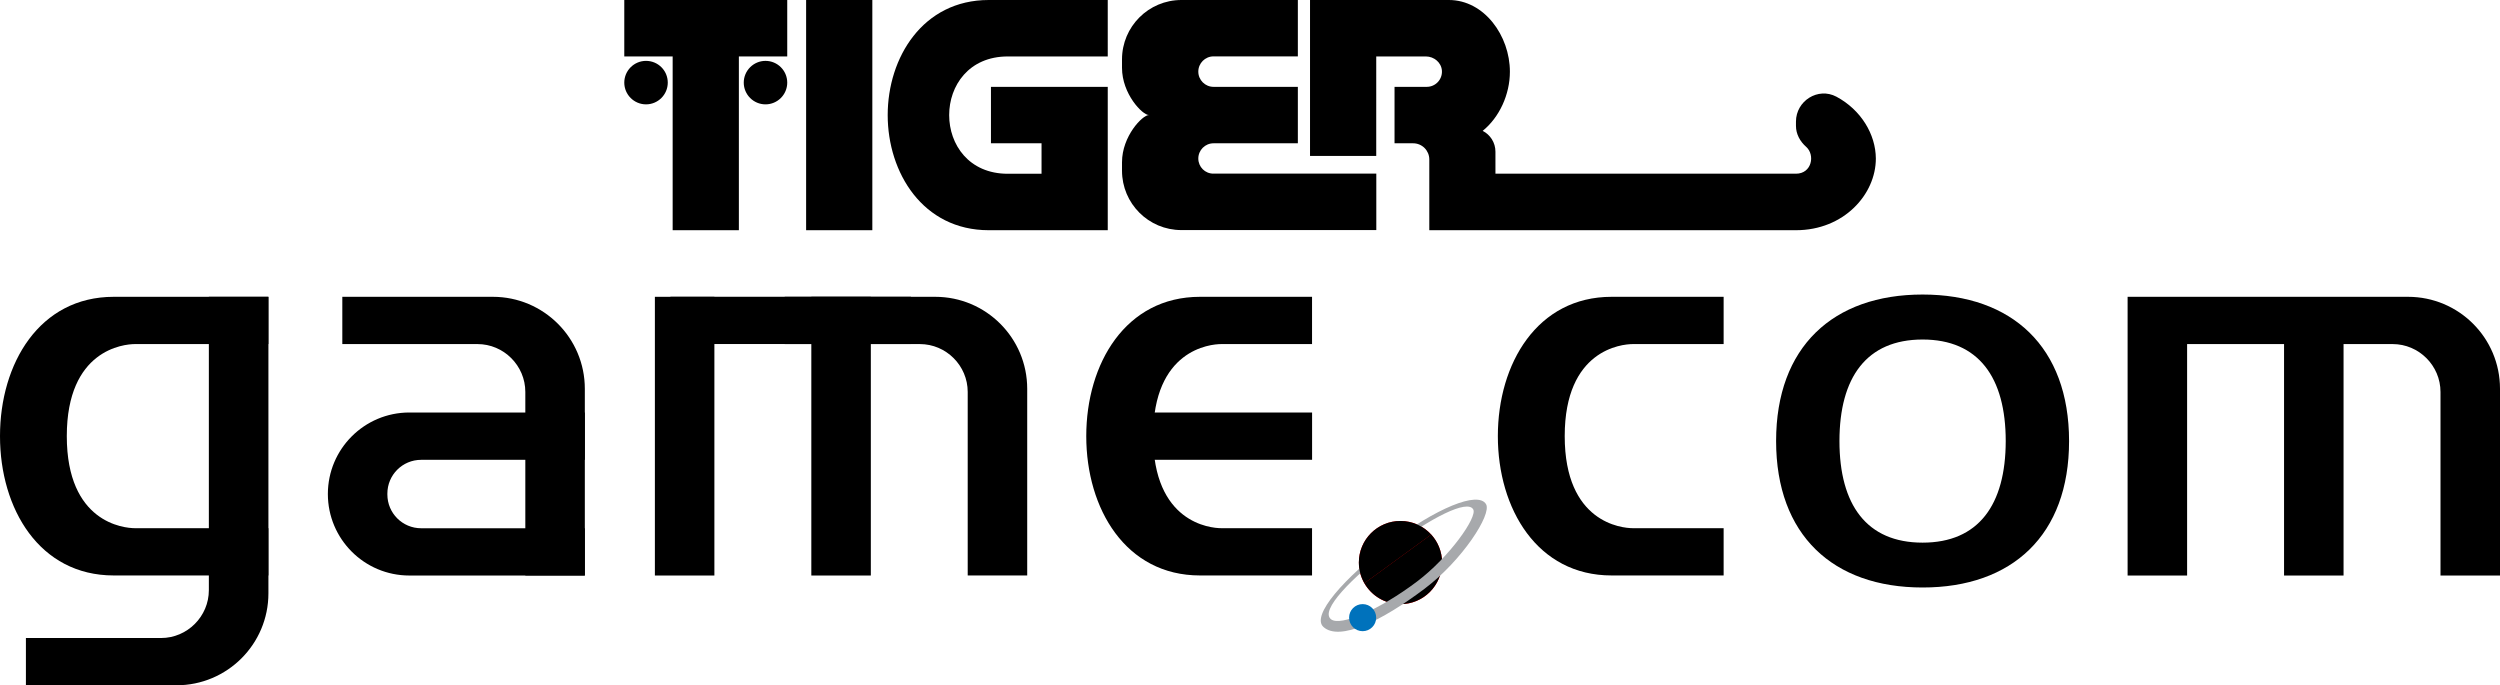<?xml version="1.0" encoding="utf-8"?>
<!-- Generator: Adobe Illustrator 25.0.0, SVG Export Plug-In . SVG Version: 6.00 Build 0)  -->
<svg version="1.1" id="Layer_1" xmlns="http://www.w3.org/2000/svg" xmlns:xlink="http://www.w3.org/1999/xlink" x="0px" y="0px"
	 viewBox="0 0 3840 1052.6" style="enable-background:new 0 0 3840 1052.6;" xml:space="preserve">
<style type="text/css">
	.st0{fill:#FF0000;}
	.st1{fill:#A7A9AC;}
	.st2{fill:#0072BC;}
	.st3{fill:#FFFFFF;}
	.st4{fill:#C4C4C4;}
</style>
<g>
	<g>
		<g>
			
				<rect x="1178.2" y="307.5" transform="matrix(-1.836970e-16 1 -1 -1.836970e-16 1706.721 -722.375)" width="72.6" height="369.4"/>
			<path d="M412.2,455.9h-91.4v450.6c0,40.4-33.1,73.5-73.5,73.5H39.8v72.6h231.2c78,0,141.3-63.2,141.3-141.3V455.9z"/>
			<path d="M1577.8,883.9h-91.4V602c0-40.4-33.1-73.5-73.5-73.5h-207.6v-72.6h231.2c78,0,141.3,63.2,141.3,141.3V883.9z"/>
			<path d="M898.3,883.9h-91.4V602c0-40.4-33.1-73.5-73.5-73.5H525.8v-72.6H757c78,0,141.3,63.2,141.3,141.3V883.9z"/>
			
				<rect x="1838.5" y="529.3" transform="matrix(-1.836970e-16 1 -1 -1.836970e-16 2544.672 -1204.866)" width="72.6" height="281.2"/>
			<path d="M898.3,706.2v-72.6H628.8c-69.1,0-125.2,56-125.2,125.2v0c0,69.1,56,125.2,125.2,125.2h269.5v-72.6H646.9
				c-28.7,0-51.9-23.2-51.9-51.9v-1.3c0-28.7,23.2-51.9,51.9-51.9H898.3z"/>
			<rect x="1246.2" y="455.9" width="91.4" height="428.1"/>
			<rect x="1005.9" y="455.9" width="91.4" height="428.1"/>
			<path d="M3698.7,455.9h-430.7v428.1h91.4V528.5h148.9v355.5h91.4V528.5h75.4c40.4,0,73.5,33.1,73.5,73.5v282h91.4V597.1
				C3840,519.1,3776.8,455.9,3698.7,455.9z"/>
			<path d="M207.5,528.5c51.6,0,204.7,0,204.7,0v-72.6H174.7C60.6,455.9,0,558.2,0,669.9s60.6,214,174.7,214h237.5v-72.6
				c0,0-153.1,0-204.7,0c-17.6,0-104.9-8.7-104.9-141.4S189.9,528.5,207.5,528.5z"/>
			<path d="M1876.1,528.5c51.6,0,139.2,0,139.2,0v-72.6h-172.1c-114.1,0-174.7,102.3-174.7,214s60.6,214,174.7,214h172.1v-72.6
				c0,0-87.7,0-139.2,0c-17.6,0-104.9-8.7-104.9-141.4S1858.5,528.5,1876.1,528.5z"/>
			<path d="M2508.3,528.5c51.6,0,139.2,0,139.2,0v-72.6h-172.1c-114.1,0-174.7,102.3-174.7,214s60.6,214,174.7,214h172.1v-72.6
				c0,0-87.7,0-139.2,0c-17.6,0-104.9-8.7-104.9-141.4S2490.7,528.5,2508.3,528.5z"/>
			<path d="M2953.1,452.4c-137.6,0-225,80.5-225,225c0,144.5,87.4,225,225,225c137.6,0,225-80.4,225-225
				C3178,532.9,3090.6,452.4,2953.1,452.4z M2953.1,833.5c-86,0-127.7-58.2-127.7-156c0-97.9,41.7-156,127.7-156
				s127.7,58.2,127.7,156C3080.7,775.3,3039.1,833.5,2953.1,833.5z"/>
			<circle class="st0" cx="2151.1" cy="864.1" r="63.9"/>
			<path d="M2198.3,821c10.4,11.4,16.7,26.5,16.7,43c0,35.3-28.6,63.9-63.9,63.9c-23.7,0-44.4-12.9-55.4-32.1"/>
			<path class="st1" d="M2282.6,774.5c-12.1-21-77.8,6.7-147.5,59.8c-69.7,53.1-122.1,111.3-102.1,128.9
				c24.8,21.9,88.9-8.9,155.3-59C2245.8,860.8,2291.6,790.2,2282.6,774.5z M2176.6,893.2c-57.6,43.5-117.6,69.1-132,58.1
				c-18-13.6,32-64.1,92.5-110.1s117.1-74.6,125.8-58.7C2269.4,794.3,2226.5,855.5,2176.6,893.2z"/>
			<circle class="st2" cx="2093" cy="948.7" r="20.8"/>
			<path d="M2095.7,895.9c-5.4-9.4-8.5-20.2-8.5-31.8c0-35.3,28.6-63.9,63.9-63.9c18.7,0,35.5,8,47.2,20.9"/>
		</g>
	</g>
	<g>
		<rect x="1238.2" y="0" width="101.7" height="353.6"/>
		<polygon points="958.9,86.7 1033.2,86.7 1033.2,87.8 1033.2,351.4 1033.2,353.6 1134.9,353.6 1134.9,351.4 1134.9,87.8 
			1134.9,86.7 1209.2,86.7 1209.2,0 958.9,0 		"/>
		<path d="M1518.7,0c-101.3,0-155.2,88.4-155.2,176.8s54,176.8,155.2,176.8c0-14.5,0,0,0,0h182.8v-2.2v-84.5v-46.8v-86.7v0h-179.4
			v86.7h77.7v46.8h-51.8c0,0,0,0,0,0c-120.1,0-120.1-180.2,0-180.2l0,0h153.5V0H1518.7C1518.7,0,1518.7,14.5,1518.7,0z"/>
		<path d="M2820.7,148.5c-28.2-15-62.1,6.4-62.1,38.3c0,2.2,0,4.4,0,6.6c0,12.6,6.3,23.9,15.7,32.2c14,12.4,8.7,41.2-15.7,41.2v0
			h-461.6V233c0-14-8-26.1-19.6-32c25.7-20.8,41.8-55.9,41.8-90.9c0-55-39.3-110.1-93.8-110.1v0H2063l0,0h-50.8v239.5h101.7V86.7
			h76.2c12.7,0,24,9.5,24.7,22.1c0.7,13.5-10,24.6-23.3,24.6h-49.5v86.7h28.6c13.7,0,24.8,11.1,24.8,24.8v108.7h101.7l0,0h461.6l0,0
			c73.4,0,122.6-55,122.6-110.1C2881.1,206.1,2858.3,168.6,2820.7,148.5z"/>
		<path d="M1175.8,93.5c-18.4,0-33.4,15-33.4,33.4c0,18.4,15,33.4,33.4,33.4c18.4,0,33.4-15,33.4-33.4
			C1209.2,108.4,1194.2,93.5,1175.8,93.5z"/>
		<path d="M992.3,93.5c-18.4,0-33.4,15-33.4,33.4c0,18.4,15,33.4,33.4,33.4c18.4,0,33.4-15,33.4-33.4
			C1025.7,108.4,1010.8,93.5,992.3,93.5z"/>
		<path d="M1840.6,243.5c0-12.9,10.5-23.4,23.4-23.4h129.5v-86.7h-129.5c-12.9,0-23.4-10.5-23.4-23.4s10.5-23.4,23.4-23.4h129.5V0
			h-162.2l0,0h-16.7c-50.4,0-91.2,40.9-91.2,91.2v13c0,40.1,31.4,72.5,41.3,72.5c-9.9,0-41.3,32.5-41.3,72.5v13
			c0,50.4,40.8,91.2,91.2,91.2h16.7l0,0h282.7v-86.7h-249.9C1851,266.9,1840.6,256.4,1840.6,243.5z"/>
	</g>
</g>
</svg>
